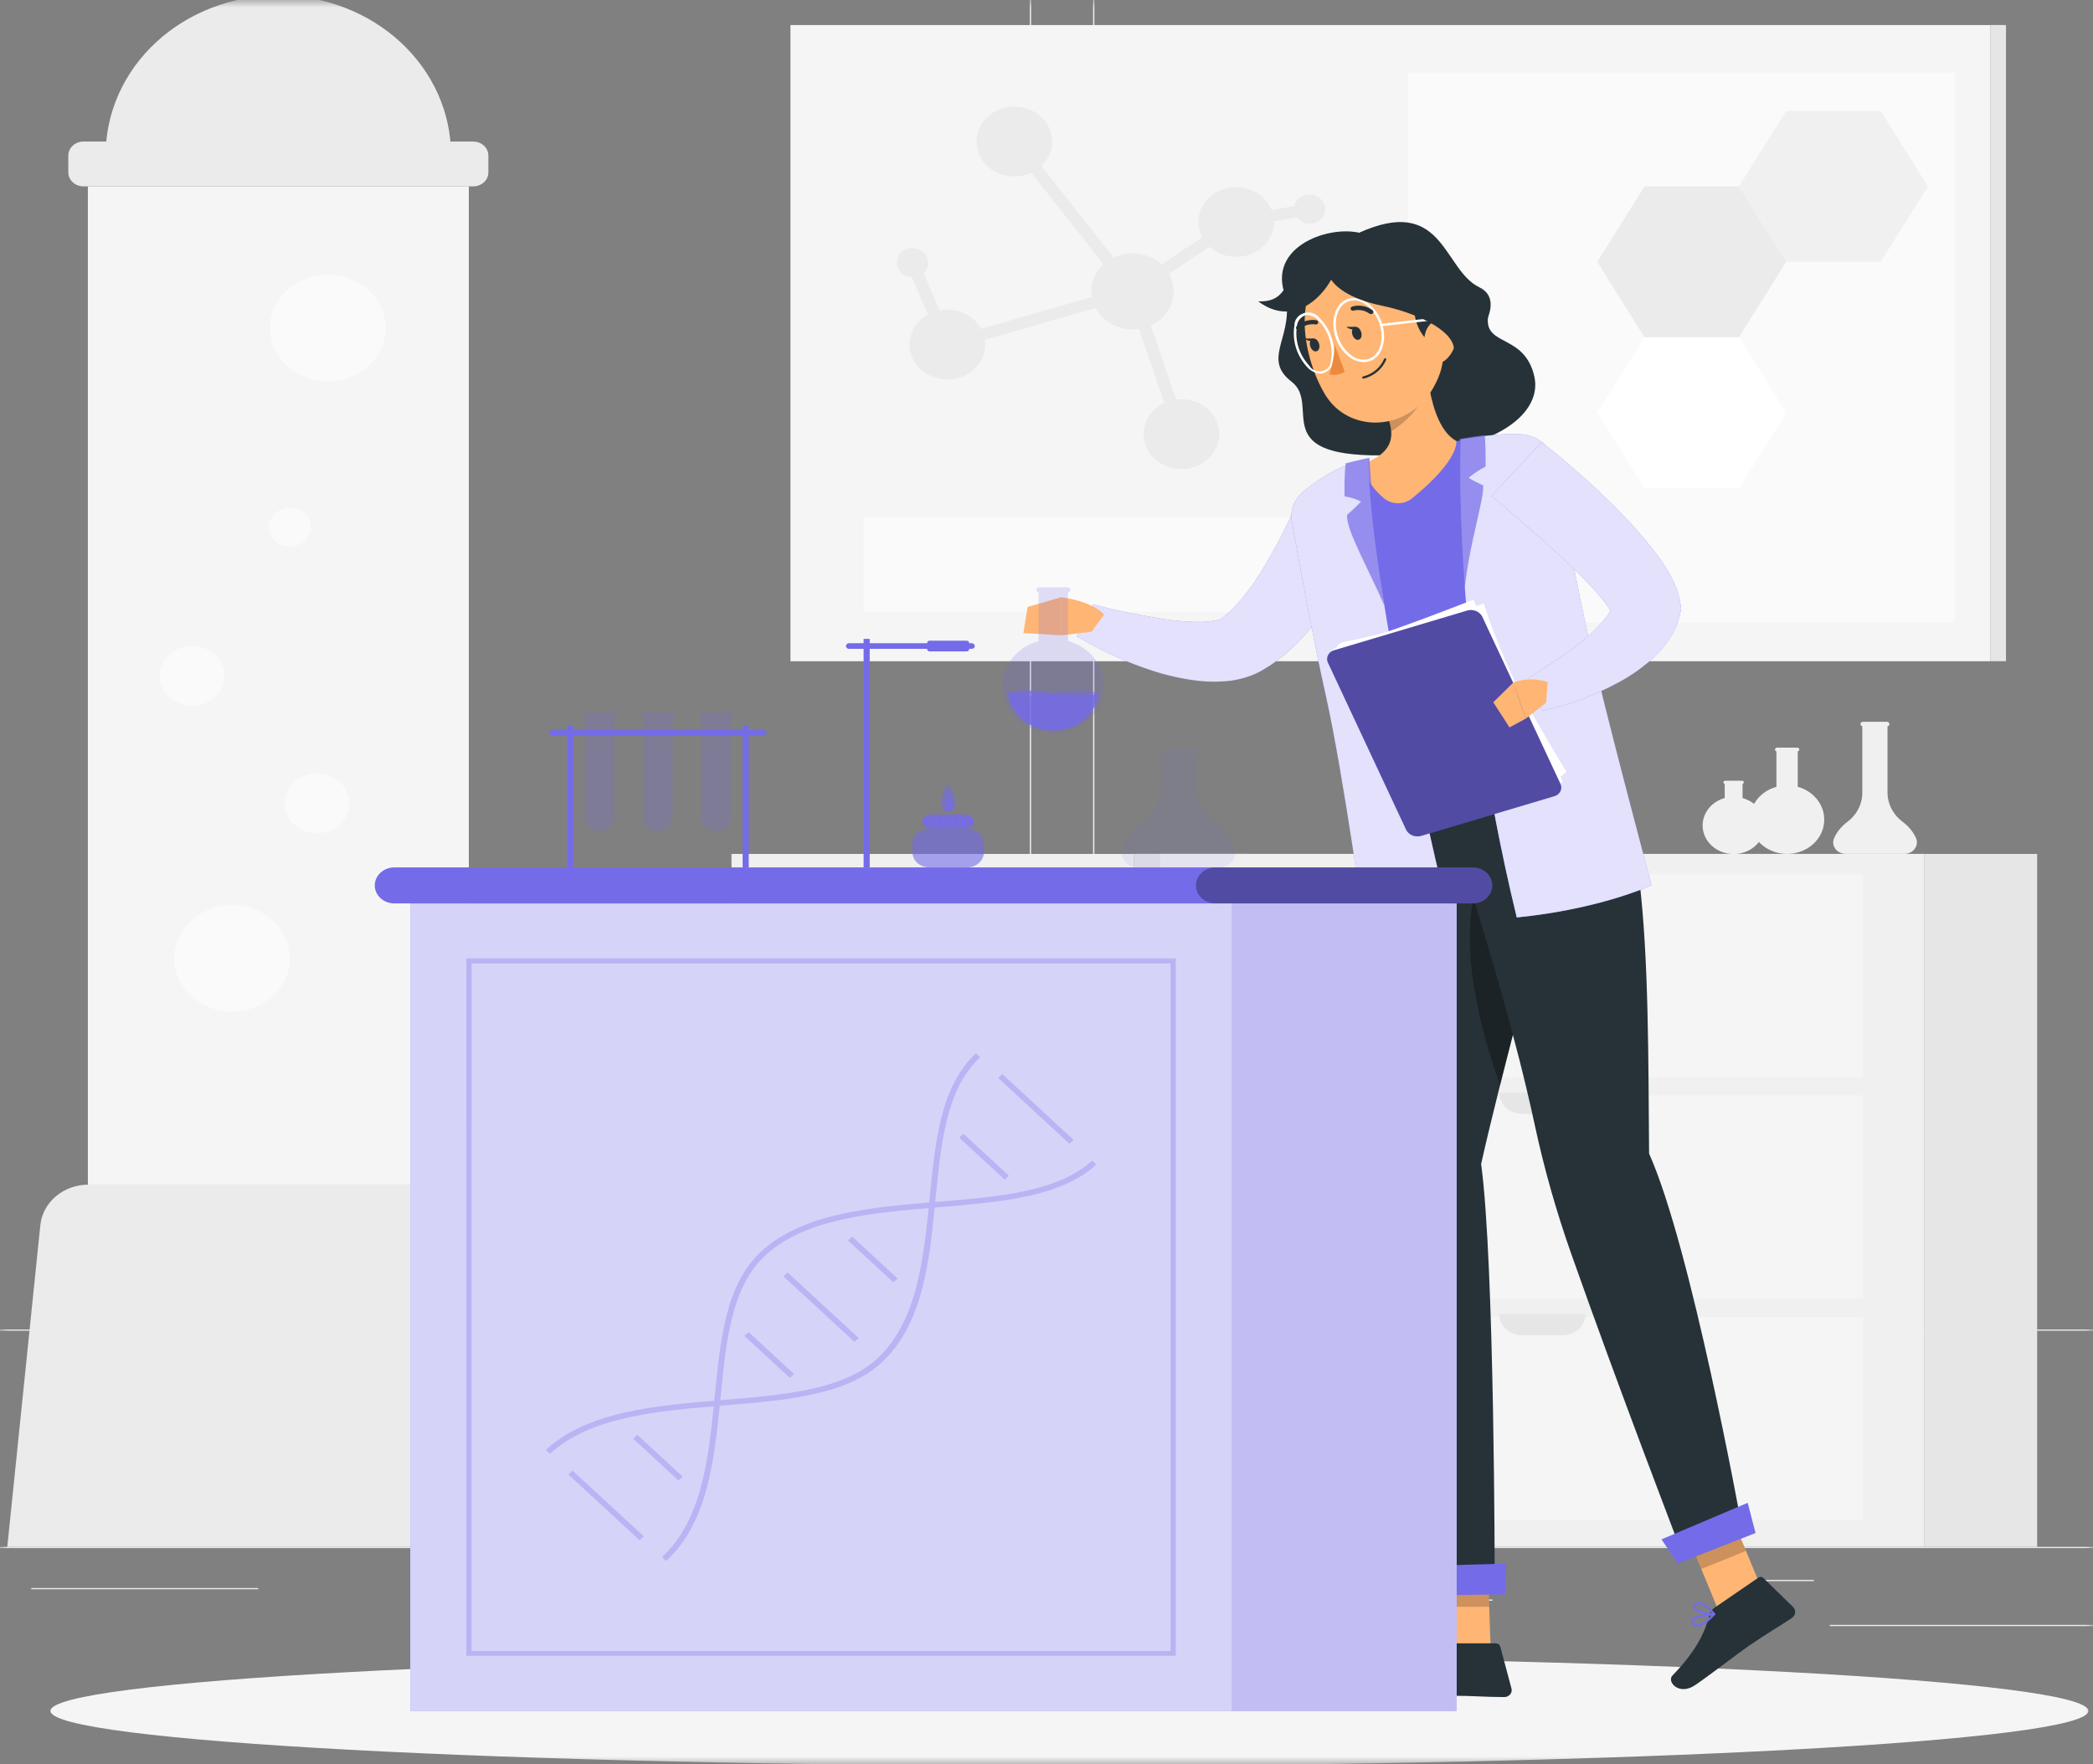 <svg width="140" height="118" viewBox="0 0 140 118" fill="none" xmlns="http://www.w3.org/2000/svg">
<rect x="0" y="0" width="140" height="118" fill="#808080" stroke="none"/>
<g clip-path="url(#clip0_2_785)">
<mask id="mask0_2_785" style="mask-type:luminance" maskUnits="userSpaceOnUse" x="0" y="0" width="140" height="118">
<path d="M140 0H0V118H140V0Z" fill="white"/>
</mask>
<g mask="url(#mask0_2_785)">
<path d="M159.416 103.469H-16.35V103.55H159.416V103.469Z" fill="#EBEBEB"/>
<path d="M141.805 108.686H122.389V108.768H141.805V108.686Z" fill="#EBEBEB"/>
<path d="M99.831 106.987H96.776V107.069H99.831V106.987Z" fill="#EBEBEB"/>
<path d="M121.331 105.677H114.585V105.759H121.331V105.677Z" fill="#EBEBEB"/>
<path d="M17.274 106.222H2.091V106.303H17.274V106.222Z" fill="#EBEBEB"/>
<path d="M75.417 108.317H59.345V108.399H75.417V108.317Z" fill="#EBEBEB"/>
<path d="M65.958 106.945H33.026V107.027H65.958V106.945Z" fill="#EBEBEB"/>
<path d="M-0.915 89.008H66.963C67.495 89.008 68.006 88.813 68.382 88.465C68.759 88.118 68.97 87.647 68.97 87.156V-0.853C68.966 -1.341 68.752 -1.808 68.376 -2.152C68 -2.496 67.492 -2.688 66.963 -2.688H-0.915C-1.446 -2.687 -1.956 -2.492 -2.332 -2.145C-2.707 -1.798 -2.918 -1.327 -2.918 -0.837V87.156C-2.918 87.647 -2.707 88.117 -2.332 88.464C-1.956 88.811 -1.446 89.007 -0.915 89.008ZM-2.83 -0.853C-2.83 -1.322 -2.629 -1.772 -2.269 -2.104C-1.91 -2.436 -1.423 -2.623 -0.915 -2.623H66.963C67.472 -2.623 67.959 -2.436 68.319 -2.104C68.679 -1.772 68.881 -1.322 68.882 -0.853V87.156C68.881 87.626 68.679 88.075 68.319 88.407C67.959 88.739 67.472 88.926 66.963 88.927H-0.915C-1.423 88.926 -1.91 88.739 -2.269 88.407C-2.629 88.075 -2.83 87.625 -2.83 87.156V-0.853Z" fill="#EBEBEB"/>
<path d="M75.122 89.008H143.003C143.536 89.008 144.046 88.813 144.423 88.465C144.799 88.118 145.01 87.647 145.01 87.156V-0.853C145.005 -1.341 144.792 -1.808 144.417 -2.152C144.041 -2.496 143.533 -2.688 143.003 -2.688H75.122C74.59 -2.687 74.08 -2.492 73.704 -2.145C73.328 -1.798 73.116 -1.328 73.115 -0.837V87.156C73.116 87.647 73.328 88.118 73.704 88.465C74.08 88.811 74.59 89.007 75.122 89.008ZM73.203 -0.853C73.204 -1.322 73.406 -1.772 73.766 -2.104C74.126 -2.436 74.613 -2.623 75.122 -2.623H143.003C143.512 -2.623 144 -2.436 144.359 -2.104C144.719 -1.772 144.921 -1.322 144.922 -0.853V87.156C144.921 87.626 144.719 88.075 144.359 88.407C144 88.739 143.512 88.926 143.003 88.927H75.122C74.613 88.926 74.126 88.739 73.766 88.407C73.406 88.075 73.204 87.626 73.203 87.156V-0.853Z" fill="#EBEBEB"/>
<path d="M133.122 1.676H52.873V44.23H133.122V1.676Z" fill="#F5F5F5"/>
<path d="M130.756 4.844H94.172V41.632H130.756V4.844Z" fill="#FAFAFA"/>
<path d="M125.799 7.418H119.478L116.319 12.467L119.478 17.515H125.799L128.959 12.467L125.799 7.418Z" fill="#F0F0F0"/>
<path d="M116.319 22.561H110.001L106.84 27.609L110.001 32.657H116.319L119.478 27.609L116.319 22.561Z" fill="white"/>
<path d="M116.319 12.467H110.001L106.84 17.515L110.001 22.561H116.319L119.478 17.515L116.319 12.467Z" fill="#EBEBEB"/>
<path d="M87.658 34.59H57.777V40.926H87.658V34.59Z" fill="#FAFAFA"/>
<path d="M70.341 9.879C70.253 10.334 70.02 10.754 69.673 11.086C69.326 11.419 68.879 11.649 68.391 11.748C67.902 11.846 67.392 11.809 66.926 11.64C66.46 11.472 66.059 11.18 65.773 10.801C65.487 10.422 65.329 9.973 65.319 9.512C65.31 9.05 65.449 8.596 65.719 8.207C65.989 7.819 66.378 7.513 66.836 7.328C67.295 7.143 67.802 7.087 68.295 7.169C68.956 7.278 69.542 7.625 69.926 8.134C70.309 8.642 70.459 9.27 70.341 9.879Z" fill="#EBEBEB"/>
<path d="M65.859 23.462C65.771 23.916 65.538 24.336 65.191 24.669C64.844 25.001 64.397 25.231 63.909 25.33C63.42 25.429 62.91 25.391 62.444 25.223C61.978 25.054 61.577 24.762 61.291 24.383C61.005 24.004 60.847 23.556 60.837 23.094C60.828 22.633 60.967 22.179 61.237 21.79C61.507 21.401 61.895 21.095 62.354 20.91C62.813 20.725 63.321 20.67 63.813 20.751C64.141 20.805 64.453 20.918 64.733 21.084C65.013 21.249 65.255 21.464 65.445 21.715C65.635 21.967 65.769 22.251 65.841 22.551C65.912 22.85 65.918 23.16 65.859 23.462Z" fill="#EBEBEB"/>
<path d="M79.087 31.373C80.484 31.342 81.59 30.272 81.557 28.983C81.523 27.694 80.364 26.674 78.966 26.705C77.569 26.736 76.463 27.806 76.496 29.095C76.53 30.384 77.69 31.404 79.087 31.373Z" fill="#EBEBEB"/>
<path d="M84.828 16.091C85.571 14.999 85.214 13.558 84.03 12.872C82.846 12.187 81.284 12.516 80.541 13.608C79.797 14.7 80.155 16.141 81.339 16.827C82.522 17.512 84.085 17.183 84.828 16.091Z" fill="#EBEBEB"/>
<path d="M88.638 14.172C88.6 14.36 88.502 14.534 88.357 14.671C88.212 14.807 88.026 14.902 87.823 14.942C87.621 14.982 87.409 14.966 87.216 14.896C87.023 14.826 86.857 14.705 86.738 14.548C86.619 14.391 86.553 14.206 86.548 14.014C86.543 13.823 86.599 13.634 86.71 13.472C86.82 13.31 86.981 13.182 87.17 13.104C87.359 13.025 87.569 13 87.774 13.031C88.052 13.078 88.299 13.224 88.461 13.438C88.623 13.651 88.686 13.915 88.638 14.172Z" fill="#EBEBEB"/>
<path d="M82.683 15.233C82.579 15.233 82.478 15.197 82.401 15.132C82.324 15.068 82.276 14.978 82.266 14.883C82.256 14.787 82.286 14.691 82.349 14.614C82.412 14.537 82.504 14.485 82.606 14.467L87.51 13.624C87.564 13.615 87.62 13.616 87.673 13.626C87.727 13.636 87.778 13.656 87.823 13.685C87.869 13.714 87.908 13.75 87.938 13.793C87.968 13.835 87.989 13.883 87.999 13.932C88.009 13.982 88.008 14.033 87.997 14.083C87.986 14.133 87.964 14.18 87.933 14.222C87.902 14.263 87.862 14.299 87.816 14.327C87.77 14.355 87.719 14.374 87.665 14.383L82.761 15.226C82.736 15.231 82.709 15.234 82.683 15.233Z" fill="#EBEBEB"/>
<path d="M61.124 16.601C61.331 16.617 61.528 16.689 61.69 16.808C61.852 16.927 61.973 17.088 62.037 17.27C62.101 17.452 62.106 17.647 62.05 17.831C61.994 18.016 61.881 18.181 61.724 18.306C61.567 18.431 61.373 18.511 61.168 18.535C60.962 18.559 60.753 18.527 60.567 18.442C60.381 18.358 60.226 18.224 60.122 18.059C60.018 17.893 59.969 17.703 59.981 17.512C59.99 17.382 60.026 17.256 60.089 17.139C60.151 17.023 60.238 16.919 60.344 16.834C60.451 16.749 60.575 16.685 60.709 16.645C60.843 16.605 60.984 16.59 61.124 16.601Z" fill="#EBEBEB"/>
<path d="M63.367 23.436C63.282 23.435 63.201 23.411 63.131 23.367C63.062 23.323 63.008 23.262 62.977 23.19L60.656 17.739C60.636 17.692 60.627 17.641 60.627 17.59C60.629 17.54 60.641 17.49 60.663 17.443C60.685 17.397 60.716 17.355 60.756 17.319C60.796 17.284 60.842 17.256 60.894 17.238C60.945 17.22 61 17.21 61.055 17.212C61.11 17.212 61.164 17.223 61.214 17.244C61.265 17.264 61.31 17.293 61.349 17.33C61.387 17.366 61.417 17.41 61.437 17.457L63.757 22.924C63.797 23.02 63.795 23.126 63.75 23.22C63.705 23.315 63.622 23.389 63.518 23.426C63.468 23.437 63.417 23.44 63.367 23.436Z" fill="#EBEBEB"/>
<path d="M78.469 19.934C78.372 20.429 78.119 20.887 77.741 21.249C77.363 21.611 76.877 21.862 76.344 21.969C75.812 22.076 75.257 22.035 74.749 21.852C74.242 21.668 73.805 21.35 73.493 20.937C73.182 20.524 73.01 20.036 73 19.533C72.99 19.03 73.142 18.536 73.436 18.113C73.731 17.689 74.154 17.356 74.654 17.155C75.154 16.954 75.707 16.895 76.243 16.983C76.963 17.103 77.601 17.48 78.018 18.034C78.436 18.587 78.597 19.271 78.469 19.934Z" fill="#EBEBEB"/>
<path d="M63.367 23.436C63.278 23.436 63.191 23.409 63.119 23.36C63.048 23.311 62.995 23.242 62.969 23.164C62.936 23.066 62.947 22.96 62.998 22.87C63.05 22.779 63.138 22.711 63.244 22.68L75.076 19.279L67.511 9.695C67.475 9.654 67.448 9.607 67.433 9.556C67.417 9.506 67.413 9.453 67.42 9.401C67.427 9.349 67.446 9.299 67.475 9.254C67.504 9.208 67.542 9.169 67.588 9.138C67.634 9.107 67.687 9.085 67.742 9.074C67.798 9.062 67.855 9.061 67.911 9.071C67.967 9.08 68.02 9.1 68.068 9.129C68.115 9.159 68.155 9.196 68.186 9.241L76.096 19.26C76.135 19.309 76.16 19.366 76.171 19.427C76.181 19.487 76.176 19.549 76.156 19.607C76.135 19.665 76.099 19.718 76.051 19.761C76.003 19.804 75.945 19.835 75.881 19.853L63.49 23.42C63.45 23.432 63.408 23.437 63.367 23.436Z" fill="#EBEBEB"/>
<path d="M79.024 29.412C78.935 29.412 78.849 29.386 78.777 29.338C78.706 29.289 78.653 29.221 78.627 29.143L75.358 19.587C75.332 19.51 75.333 19.427 75.361 19.35C75.388 19.274 75.441 19.207 75.512 19.159L82.437 14.523C82.527 14.469 82.636 14.449 82.741 14.467C82.846 14.485 82.939 14.54 83.002 14.619C83.065 14.699 83.093 14.798 83.079 14.896C83.066 14.993 83.012 15.082 82.93 15.145L76.25 19.623L79.414 28.913C79.446 29.01 79.436 29.115 79.384 29.206C79.333 29.296 79.245 29.364 79.14 29.395C79.102 29.406 79.063 29.412 79.024 29.412Z" fill="#EBEBEB"/>
<path d="M133.125 44.227H134.179V1.673H133.125V44.227Z" fill="#E6E6E6"/>
<path d="M31.317 79.238H5.923C5.117 79.238 4.341 79.515 3.745 80.014C3.149 80.513 2.776 81.2 2.699 81.939L0.488 103.469H36.752L34.541 81.939C34.464 81.2 34.091 80.513 33.495 80.014C32.899 79.515 32.123 79.238 31.317 79.238Z" fill="#EBEBEB"/>
<path d="M31.36 12.467H5.877V79.238H31.36V12.467Z" fill="#F5F5F5"/>
<path d="M31.651 9.468H5.585C5.024 9.468 4.569 9.887 4.569 10.405V11.53C4.569 12.047 5.024 12.467 5.585 12.467H31.651C32.213 12.467 32.667 12.047 32.667 11.53V10.405C32.667 9.887 32.213 9.468 31.651 9.468Z" fill="#EBEBEB"/>
<path d="M18.62 -0.305C15.556 -0.305 12.618 0.817 10.452 2.816C8.286 4.814 7.069 7.524 7.069 10.35H30.168C30.168 7.524 28.951 4.815 26.786 2.817C24.62 0.819 21.683 -0.304 18.62 -0.305Z" fill="#EBEBEB"/>
<path d="M15.523 67.672C17.659 67.672 19.39 66.076 19.39 64.106C19.39 62.136 17.659 60.539 15.523 60.539C13.387 60.539 11.656 62.136 11.656 64.106C11.656 66.076 13.387 67.672 15.523 67.672Z" fill="#FAFAFA"/>
<path d="M21.2 55.731C22.396 55.731 23.366 54.836 23.366 53.733C23.366 52.63 22.396 51.736 21.2 51.736C20.005 51.736 19.035 52.63 19.035 53.733C19.035 54.836 20.005 55.731 21.2 55.731Z" fill="#FAFAFA"/>
<path d="M21.928 25.511C24.064 25.511 25.795 23.914 25.795 21.944C25.795 19.975 24.064 18.378 21.928 18.378C19.792 18.378 18.061 19.975 18.061 21.944C18.061 23.914 19.792 25.511 21.928 25.511Z" fill="#FAFAFA"/>
<path d="M12.851 43.212C13.28 43.212 13.698 43.329 14.055 43.548C14.411 43.768 14.688 44.08 14.852 44.444C15.016 44.809 15.059 45.211 14.975 45.599C14.892 45.986 14.685 46.342 14.383 46.621C14.08 46.901 13.694 47.091 13.274 47.168C12.854 47.245 12.418 47.205 12.023 47.054C11.627 46.903 11.289 46.647 11.051 46.319C10.813 45.99 10.686 45.604 10.686 45.209C10.686 44.679 10.914 44.171 11.32 43.797C11.726 43.422 12.277 43.212 12.851 43.212Z" fill="#FAFAFA"/>
<path d="M19.39 36.561C20.166 36.561 20.796 35.981 20.796 35.264C20.796 34.548 20.166 33.967 19.39 33.967C18.613 33.967 17.984 34.548 17.984 35.264C17.984 35.981 18.613 36.561 19.39 36.561Z" fill="#FAFAFA"/>
<path d="M75.867 103.469V57.118H48.929V103.469H75.867Z" fill="#F0F0F0"/>
<path d="M71.761 72.056V58.47H53.042V72.056H71.761Z" fill="#F5F5F5"/>
<path d="M71.761 86.861V73.275H53.042V86.861H71.761Z" fill="#F5F5F5"/>
<path d="M71.761 101.669V88.084H53.042V101.669H71.761Z" fill="#F5F5F5"/>
<path d="M65.283 58.292H59.517C59.517 58.477 59.557 58.66 59.634 58.831C59.711 59.002 59.824 59.158 59.966 59.288C60.108 59.419 60.276 59.523 60.462 59.593C60.647 59.664 60.846 59.7 61.047 59.699H63.757C64.162 59.699 64.55 59.551 64.836 59.287C65.122 59.023 65.283 58.665 65.283 58.292Z" fill="#E6E6E6"/>
<path d="M65.283 73.097H59.517C59.517 73.282 59.557 73.466 59.634 73.637C59.711 73.808 59.823 73.963 59.965 74.094C60.107 74.225 60.276 74.329 60.461 74.4C60.647 74.471 60.846 74.507 61.047 74.507H63.757C63.958 74.507 64.156 74.471 64.342 74.4C64.527 74.329 64.695 74.225 64.837 74.094C64.979 73.963 65.091 73.808 65.167 73.637C65.244 73.466 65.283 73.282 65.283 73.097Z" fill="#E6E6E6"/>
<path d="M65.283 87.902H59.517C59.517 88.276 59.678 88.635 59.965 88.899C60.252 89.164 60.641 89.312 61.047 89.312H63.757C63.958 89.312 64.156 89.276 64.342 89.205C64.527 89.134 64.695 89.03 64.837 88.899C64.979 88.768 65.091 88.613 65.167 88.442C65.244 88.27 65.283 88.087 65.283 87.902Z" fill="#E6E6E6"/>
<path d="M83.408 103.465V57.115H75.871V103.465H83.408Z" fill="#E6E6E6"/>
<path d="M128.727 103.465V57.115H77.604V103.465H128.727Z" fill="#F0F0F0"/>
<path d="M120.252 52.628V50.261C120.281 50.253 120.307 50.237 120.326 50.215C120.345 50.193 120.356 50.166 120.357 50.137C120.357 50.103 120.343 50.07 120.316 50.046C120.29 50.021 120.254 50.008 120.217 50.008H118.863C118.83 50.009 118.799 50.02 118.774 50.041C118.75 50.061 118.733 50.089 118.729 50.119C118.724 50.149 118.731 50.18 118.749 50.206C118.766 50.232 118.794 50.251 118.824 50.261V52.628C118.253 52.786 117.762 53.128 117.442 53.592C117.122 54.056 116.993 54.611 117.079 55.156C117.166 55.701 117.462 56.198 117.914 56.558C118.364 56.918 118.942 57.116 119.539 57.116C120.135 57.116 120.712 56.918 121.163 56.558C121.615 56.198 121.91 55.701 121.997 55.156C122.084 54.611 121.955 54.056 121.634 53.592C121.315 53.128 120.823 52.786 120.252 52.628Z" fill="#F0F0F0"/>
<path d="M116.558 53.377V52.433C116.585 52.427 116.609 52.411 116.625 52.389C116.641 52.367 116.648 52.341 116.643 52.315C116.64 52.288 116.626 52.265 116.604 52.248C116.582 52.23 116.555 52.221 116.526 52.222H115.397C115.366 52.222 115.336 52.234 115.315 52.254C115.294 52.274 115.281 52.301 115.281 52.329C115.28 52.353 115.288 52.376 115.304 52.395C115.319 52.414 115.341 52.427 115.365 52.433V53.38C114.889 53.512 114.479 53.797 114.211 54.185C113.945 54.572 113.837 55.036 113.909 55.49C113.981 55.944 114.229 56.36 114.606 56.66C114.982 56.96 115.463 57.125 115.961 57.125C116.46 57.125 116.941 56.96 117.317 56.66C117.694 56.36 117.941 55.944 118.014 55.49C118.085 55.036 117.978 54.572 117.711 54.185C117.444 53.797 117.034 53.512 116.558 53.38V53.377Z" fill="#F0F0F0"/>
<path d="M126.255 53.081V48.581C126.292 48.574 126.324 48.555 126.347 48.529C126.37 48.502 126.382 48.469 126.382 48.435C126.381 48.394 126.364 48.355 126.332 48.326C126.3 48.297 126.259 48.28 126.214 48.279H124.614C124.569 48.279 124.526 48.296 124.495 48.325C124.463 48.354 124.446 48.394 124.446 48.435C124.446 48.469 124.457 48.501 124.479 48.528C124.502 48.554 124.534 48.573 124.568 48.581V53.081C124.561 53.452 124.465 53.817 124.286 54.149C124.107 54.481 123.851 54.772 123.535 55.001C123.16 55.286 122.867 55.651 122.681 56.065C122.631 56.181 122.612 56.308 122.628 56.432C122.643 56.557 122.691 56.677 122.769 56.78C122.845 56.884 122.949 56.968 123.07 57.026C123.191 57.084 123.325 57.113 123.462 57.112H127.381C127.518 57.113 127.651 57.083 127.772 57.026C127.894 56.968 127.997 56.883 128.074 56.78C128.151 56.677 128.2 56.557 128.215 56.433C128.232 56.308 128.214 56.181 128.164 56.065C127.977 55.651 127.683 55.286 127.307 55.001C126.988 54.773 126.729 54.482 126.548 54.15C126.366 53.819 126.266 53.453 126.255 53.081Z" fill="#F0F0F0"/>
<path d="M124.617 72.056V58.47H81.713V72.056H124.617Z" fill="#F5F5F5"/>
<path d="M124.621 86.864V73.279H81.717V86.864H124.621Z" fill="#F5F5F5"/>
<path d="M124.621 101.669V88.084H81.717V101.669H124.621Z" fill="#F5F5F5"/>
<path d="M106.049 58.292H100.285C100.285 58.477 100.324 58.66 100.401 58.831C100.478 59.002 100.591 59.158 100.733 59.288C100.875 59.419 101.043 59.523 101.229 59.593C101.414 59.664 101.613 59.7 101.814 59.699H104.524C104.928 59.699 105.317 59.551 105.603 59.287C105.889 59.023 106.049 58.665 106.049 58.292Z" fill="#E6E6E6"/>
<path d="M106.049 73.097H100.285C100.285 73.282 100.324 73.466 100.401 73.637C100.478 73.808 100.591 73.963 100.733 74.094C100.875 74.225 101.043 74.329 101.229 74.4C101.414 74.471 101.613 74.507 101.814 74.507H104.524C104.725 74.507 104.923 74.471 105.109 74.4C105.294 74.329 105.463 74.225 105.604 74.094C105.746 73.963 105.858 73.808 105.935 73.637C106.012 73.466 106.051 73.282 106.049 73.097Z" fill="#E6E6E6"/>
<path d="M106.049 87.902H100.285C100.285 88.276 100.446 88.635 100.733 88.899C101.019 89.164 101.408 89.312 101.814 89.312H104.524C104.725 89.312 104.923 89.276 105.109 89.205C105.294 89.134 105.463 89.03 105.604 88.899C105.746 88.768 105.858 88.613 105.935 88.442C106.012 88.27 106.051 88.087 106.049 87.902Z" fill="#E6E6E6"/>
<path d="M136.264 103.469V57.118H128.727V103.469H136.264Z" fill="#E6E6E6"/>
<path d="M71.533 118.112C109.175 118.112 139.691 116.468 139.691 114.442C139.691 112.414 109.175 110.771 71.533 110.771C33.89 110.771 3.374 112.414 3.374 114.442C3.374 116.468 33.89 118.112 71.533 118.112Z" fill="#F5F5F5"/>
<path d="M91.394 15.722C89.486 14.876 84.877 16.225 85.893 19.542C86.754 22.359 84.29 23.919 86.382 25.521C88.473 27.122 84.511 30.764 93.233 30.44C100.439 30.167 103.136 27.492 102.636 25.209C102.011 22.337 99.325 23.183 99.529 21.254C99.733 19.325 91.394 15.722 91.394 15.722Z" fill="#263238"/>
<path d="M91.314 35.897C91.212 36.156 91.134 36.344 91.039 36.565C90.945 36.785 90.853 36.98 90.755 37.184C90.565 37.596 90.35 37.998 90.136 38.397C89.696 39.206 89.206 39.991 88.667 40.747C88.109 41.541 87.481 42.292 86.789 42.991C86.421 43.366 86.025 43.719 85.605 44.045C85.39 44.214 85.155 44.369 84.919 44.534L84.543 44.768L84.297 44.907C84.206 44.959 84.114 45.001 84.023 45.047C83.372 45.34 82.667 45.518 81.945 45.569C81.36 45.614 80.771 45.605 80.188 45.543C79.164 45.423 78.157 45.206 77.182 44.894C75.369 44.312 73.639 43.53 72.028 42.566L73.115 40.436C74.756 40.858 76.421 41.196 78.103 41.448C78.867 41.56 79.639 41.61 80.412 41.597C80.725 41.593 81.036 41.559 81.341 41.493C81.518 41.461 81.686 41.394 81.833 41.295C81.833 41.295 81.833 41.295 81.833 41.276L81.868 41.247L82.037 41.111C82.149 41.01 82.265 40.913 82.388 40.786C82.617 40.562 82.845 40.313 83.07 40.047C83.534 39.474 83.96 38.877 84.346 38.257C84.743 37.609 85.13 36.944 85.489 36.257C85.671 35.932 85.84 35.566 86.016 35.219L86.269 34.7L86.498 34.214L91.314 35.897Z" fill="#746BE9"/>
<path opacity="0.8" d="M91.314 35.897C91.212 36.156 91.134 36.344 91.039 36.565C90.945 36.785 90.853 36.98 90.755 37.184C90.565 37.596 90.35 37.998 90.136 38.397C89.696 39.206 89.206 39.991 88.667 40.747C88.109 41.541 87.481 42.292 86.789 42.991C86.421 43.366 86.025 43.719 85.605 44.045C85.39 44.214 85.155 44.369 84.919 44.534L84.543 44.768L84.297 44.907C84.206 44.959 84.114 45.001 84.023 45.047C83.372 45.34 82.667 45.518 81.945 45.569C81.36 45.614 80.771 45.605 80.188 45.543C79.164 45.423 78.157 45.206 77.182 44.894C75.369 44.312 73.639 43.53 72.028 42.566L73.115 40.436C74.756 40.858 76.421 41.196 78.103 41.448C78.867 41.56 79.639 41.61 80.412 41.597C80.725 41.593 81.036 41.559 81.341 41.493C81.518 41.461 81.686 41.394 81.833 41.295C81.833 41.295 81.833 41.295 81.833 41.276L81.868 41.247L82.037 41.111C82.149 41.01 82.265 40.913 82.388 40.786C82.617 40.562 82.845 40.313 83.07 40.047C83.534 39.474 83.96 38.877 84.346 38.257C84.743 37.609 85.13 36.944 85.489 36.257C85.671 35.932 85.84 35.566 86.016 35.219L86.269 34.7L86.498 34.214L91.314 35.897Z" fill="white"/>
<path d="M73.016 42.255L70.967 42.495V39.95C70.967 39.95 72.999 40.167 73.853 41.107L73.016 42.255Z" fill="#FFB573"/>
<path d="M68.454 42.343L68.735 40.601L70.974 39.95L70.967 42.495L68.454 42.343Z" fill="#FFB573"/>
<path opacity="0.2" d="M71.434 42.874V39.632C71.484 39.625 71.529 39.601 71.56 39.564C71.59 39.527 71.603 39.48 71.596 39.434C71.589 39.388 71.563 39.346 71.522 39.319C71.482 39.291 71.432 39.279 71.382 39.285H69.526C69.477 39.281 69.428 39.294 69.39 39.323C69.352 39.351 69.327 39.392 69.32 39.437C69.314 39.481 69.327 39.527 69.356 39.563C69.385 39.6 69.428 39.624 69.476 39.632V42.874C68.693 43.091 68.021 43.56 67.582 44.197C67.143 44.833 66.966 45.594 67.085 46.34C67.204 47.086 67.61 47.768 68.228 48.261C68.847 48.754 69.638 49.026 70.455 49.026C71.273 49.026 72.064 48.754 72.682 48.261C73.301 47.768 73.707 47.086 73.826 46.34C73.944 45.594 73.768 44.833 73.329 44.197C72.89 43.56 72.218 43.091 71.434 42.874Z" fill="#746BE9"/>
<path opacity="0.5" d="M73.491 46.373C73.402 47.057 73.044 47.688 72.486 48.147C71.928 48.605 71.207 48.859 70.46 48.861C69.712 48.863 68.99 48.613 68.429 48.157C67.867 47.702 67.506 47.073 67.413 46.389C69.441 47.044 71.47 45.718 73.491 46.373Z" fill="#746BE9"/>
<path opacity="0.7" d="M67.413 46.373C67.502 47.057 67.859 47.688 68.418 48.147C68.976 48.605 69.697 48.859 70.444 48.861C71.192 48.863 71.914 48.613 72.475 48.157C73.036 47.702 73.398 47.073 73.491 46.389C71.466 47.044 69.424 45.718 67.413 46.373Z" fill="#746BE9"/>
<path d="M99.719 110.531L96.457 110.816L96.214 103.923L99.48 103.641L99.719 110.531Z" fill="#FFB573"/>
<path d="M118.082 106.867L115.091 108.077L112.42 101.617L115.411 100.405L118.082 106.867Z" fill="#FFB573"/>
<path d="M114.662 107.554L117.608 105.534C117.658 105.494 117.724 105.475 117.789 105.479C117.855 105.483 117.917 105.511 117.96 105.557L119.949 107.502C119.998 107.554 120.034 107.615 120.057 107.681C120.078 107.745 120.085 107.815 120.077 107.883C120.068 107.95 120.044 108.016 120.007 108.076C119.969 108.134 119.919 108.185 119.858 108.225C118.821 108.913 118.284 109.198 116.986 110.084C116.188 110.632 114.508 111.948 113.407 112.703C112.308 113.459 111.478 112.486 111.864 112.08C113.622 110.262 114.071 109.03 114.353 108.015C114.394 107.832 114.504 107.669 114.662 107.554Z" fill="#263238"/>
<path d="M96.186 109.922H100.053C100.121 109.922 100.188 109.942 100.242 109.981C100.296 110.02 100.334 110.075 100.351 110.135L101.104 112.95C101.121 113.017 101.122 113.088 101.106 113.156C101.089 113.225 101.056 113.288 101.009 113.343C100.962 113.397 100.902 113.44 100.834 113.47C100.765 113.5 100.691 113.515 100.615 113.514C99.258 113.514 98.611 113.424 96.917 113.424C95.862 113.424 93.177 113.517 91.736 113.517C90.294 113.517 90.073 112.204 90.66 112.085C93.289 111.552 94.818 110.816 95.644 110.116C95.793 109.992 95.986 109.923 96.186 109.922Z" fill="#263238"/>
<path opacity="0.2" d="M96.214 103.926L96.337 107.476H99.613L99.48 103.641L96.214 103.926Z" fill="black"/>
<path opacity="0.2" d="M115.411 100.408L112.42 101.617L113.798 104.947L116.79 103.738L115.411 100.408Z" fill="black"/>
<path d="M105.048 47.151L92.245 50.144C89.113 42.955 87.598 38.76 86.884 36.315C86.618 35.398 86.72 34.423 87.172 33.57C87.624 32.717 88.396 32.044 89.345 31.675C89.76 31.513 90.196 31.351 90.635 31.192C90.959 31.075 91.289 30.962 91.612 30.868C93.513 30.288 95.456 29.833 97.427 29.506C97.715 29.451 98.007 29.402 98.295 29.357H98.369C98.954 29.268 99.552 29.292 100.126 29.429C100.7 29.566 101.236 29.811 101.702 30.15C102.167 30.488 102.551 30.913 102.827 31.396C103.104 31.879 103.27 32.41 103.312 32.956C103.635 37.109 104.233 43.471 105.069 47.174" fill="#746BE9"/>
<path d="M95.62 26.011C95.891 27.486 96.421 28.964 97.416 29.496C97.416 29.496 97.673 30.728 94.449 33.335C94.192 33.547 93.859 33.663 93.514 33.663C93.169 33.663 92.837 33.547 92.579 33.335C90.719 31.756 91.602 30.861 91.602 30.861C93.577 29.911 93.307 28.621 92.224 26.61L93.739 25.638C93.86 25.487 94.025 25.371 94.215 25.304C94.405 25.238 94.612 25.224 94.81 25.263C95.009 25.302 95.191 25.394 95.335 25.526C95.478 25.659 95.577 25.827 95.62 26.011Z" fill="#FFB573"/>
<path opacity="0.2" d="M93.743 25.625C93.856 25.483 94.01 25.372 94.187 25.304C94.363 25.237 94.557 25.215 94.746 25.241C94.935 25.267 95.113 25.34 95.261 25.452C95.409 25.564 95.521 25.711 95.585 25.878C95.094 27.084 94.213 28.122 93.061 28.851C92.935 28.06 92.652 27.298 92.224 26.604L93.743 25.625Z" fill="black"/>
<path d="M95.929 19.921C96.594 22.859 96.945 24.088 95.838 25.997C94.172 28.867 90.213 29.042 88.617 26.361C87.19 23.948 86.339 19.552 88.993 17.57C91.648 15.589 95.261 16.98 95.929 19.921Z" fill="#FFB573"/>
<path d="M88.315 24.989C88.152 24.977 87.993 24.935 87.848 24.866C87.702 24.797 87.573 24.702 87.468 24.587C87.109 24.206 86.844 23.758 86.691 23.273C86.538 22.788 86.501 22.278 86.582 21.779C86.577 21.59 86.639 21.405 86.76 21.253C86.881 21.1 87.053 20.989 87.25 20.936C87.446 20.883 87.656 20.891 87.847 20.96C88.038 21.029 88.199 21.154 88.304 21.315C88.674 21.691 88.941 22.142 89.085 22.632C89.248 23.115 89.284 23.628 89.19 24.127C89.173 24.309 89.101 24.484 88.982 24.632C88.864 24.779 88.703 24.894 88.519 24.963C88.453 24.98 88.384 24.989 88.315 24.989ZM87.457 21.072C87.404 21.072 87.351 21.079 87.299 21.092C87.146 21.155 87.014 21.255 86.917 21.382C86.821 21.509 86.763 21.657 86.751 21.811C86.675 22.285 86.711 22.769 86.856 23.229C87.001 23.688 87.252 24.114 87.591 24.477C87.674 24.617 87.807 24.728 87.967 24.789C88.128 24.851 88.306 24.86 88.473 24.815C88.64 24.771 88.785 24.675 88.885 24.544C88.984 24.413 89.033 24.254 89.022 24.094C89.109 23.62 89.074 23.133 88.92 22.674C88.783 22.21 88.53 21.783 88.181 21.426C88 21.225 87.74 21.098 87.457 21.072Z" fill="white"/>
<path d="M94.797 20.242C94.231 20.677 95.026 23.404 96.523 22.966C98.021 22.528 96.653 18.819 94.797 20.242Z" fill="#263238"/>
<path d="M96.167 21.231L92.371 21.658L92.392 21.819L96.188 21.392L96.167 21.231Z" fill="white"/>
<path d="M91.219 24.224C90.852 24.211 90.502 24.081 90.227 23.857C89.785 23.498 89.468 23.027 89.313 22.502C88.962 21.345 89.356 20.213 90.22 19.98C91.085 19.746 92.09 20.502 92.456 21.659C92.808 22.82 92.414 23.951 91.546 24.182C91.439 24.21 91.329 24.225 91.219 24.224ZM90.547 20.099C90.453 20.1 90.36 20.112 90.269 20.135C89.5 20.343 89.145 21.383 89.482 22.457C89.626 22.95 89.924 23.393 90.34 23.731C90.491 23.865 90.676 23.962 90.878 24.013C91.08 24.065 91.292 24.069 91.496 24.026C92.27 23.819 92.625 22.778 92.287 21.704C91.981 20.745 91.243 20.087 90.54 20.087L90.547 20.099Z" fill="white"/>
<path d="M97.416 22.415C97.436 22.996 97.21 23.562 96.787 23.994C96.221 24.558 95.525 24.185 95.335 23.475C95.163 22.826 95.251 21.779 95.986 21.477C96.72 21.176 97.388 21.701 97.416 22.415Z" fill="#FFB573"/>
<path d="M91.394 15.362C87.26 17.003 88.259 19.577 92.414 20.443C94.72 20.917 97.149 22.064 97.251 23.3C97.353 24.535 101.329 20.359 98.956 19.218C96.583 18.076 96.579 13.303 91.394 15.362Z" fill="#263238"/>
<path d="M89.489 17.146C89.633 18.579 87.116 22.369 84.16 20.158C85.787 20.219 86.012 19.221 86.691 17.658C87.317 16.225 89.32 15.469 89.489 17.146Z" fill="#263238"/>
<path d="M92.245 50.144C92.245 50.144 92.323 65.406 92.294 77.131C92.273 86.453 95.251 106.086 95.251 106.086L99.979 105.651C99.979 105.651 99.979 84.51 99.072 77.857C102.021 64.745 106.708 52.264 102.527 47.673L92.245 50.144Z" fill="#263238"/>
<path d="M100.749 104.588L94.516 104.762L94.857 106.727L100.689 106.646L100.749 104.588Z" fill="#746BE9"/>
<path opacity="0.3" d="M98.865 58.808L104.05 55.763C103.571 60.413 101.919 66.301 100.341 72.582C98.601 67.731 97.645 62.627 98.865 58.808Z" fill="black"/>
<path d="M95.05 49.515C95.05 49.515 100.214 63.898 102.647 75.192C103.274 78.117 104.09 81.004 105.09 83.839C108.254 92.818 112.388 103.566 112.388 103.566L116.451 101.806C116.451 101.806 113.116 83.408 110.307 77.163C110.198 64.044 110.436 51.486 105.034 47.145L95.05 49.515Z" fill="#263238"/>
<path d="M97.701 29.392C97.701 29.392 97.079 43.4 101.455 61.369C107.08 60.808 110.472 59.213 110.472 59.213C110.472 59.213 107.308 47.388 106.254 42.634C105.473 39.145 104.43 33.575 103.93 30.855C103.84 30.378 103.583 29.942 103.195 29.614C102.809 29.287 102.315 29.087 101.793 29.045C100.71 28.961 99.216 29.152 97.701 29.392Z" fill="#746BE9"/>
<path opacity="0.8" d="M97.701 29.392C97.701 29.392 97.079 43.4 101.455 61.369C107.08 60.808 110.472 59.213 110.472 59.213C110.472 59.213 107.308 47.388 106.254 42.634C105.473 39.145 104.43 33.575 103.93 30.855C103.84 30.378 103.583 29.942 103.195 29.614C102.809 29.287 102.315 29.087 101.793 29.045C100.71 28.961 99.216 29.152 97.701 29.392Z" fill="white"/>
<path d="M91.546 30.676C91.546 30.676 91.152 37.32 97.058 61.907C95.282 62.88 91.366 62.75 91.366 62.75C91.366 62.75 89.883 51.892 88.695 46.577C87.781 42.505 86.814 37.148 86.41 34.865C86.346 34.501 86.384 34.128 86.518 33.781C86.653 33.433 86.88 33.123 87.18 32.878C88.153 32.074 89.77 30.965 91.546 30.676Z" fill="#746BE9"/>
<path opacity="0.8" d="M91.546 30.676C91.546 30.676 91.152 37.32 97.058 61.907C95.282 62.88 91.366 62.75 91.366 62.75C91.366 62.75 89.883 51.892 88.695 46.577C87.781 42.505 86.814 37.148 86.41 34.865C86.346 34.501 86.384 34.128 86.518 33.781C86.653 33.433 86.88 33.123 87.18 32.878C88.153 32.074 89.77 30.965 91.546 30.676Z" fill="white"/>
<path d="M98.562 40.112C95.079 41.461 91.76 42.706 89.422 43.306C89.332 43.331 89.249 43.373 89.179 43.43C89.108 43.487 89.051 43.557 89.012 43.636C88.973 43.715 88.952 43.8 88.951 43.887C88.951 43.974 88.97 44.06 89.007 44.139L94.734 55.131C94.832 55.29 94.99 55.411 95.177 55.471C95.365 55.53 95.57 55.525 95.754 55.455C99.023 54.158 103.807 52.699 104.767 51.622C102.144 47.213 99.698 42.988 98.562 40.112Z" fill="white"/>
<path d="M99.251 40.378C95.669 41.486 92.263 42.498 89.872 42.946C89.781 42.965 89.695 43.001 89.62 43.053C89.545 43.105 89.483 43.171 89.437 43.247C89.392 43.322 89.365 43.406 89.357 43.492C89.35 43.578 89.362 43.665 89.394 43.747L94.256 55.095C94.34 55.262 94.487 55.394 94.67 55.468C94.852 55.541 95.058 55.551 95.247 55.494C98.611 54.414 103.498 53.286 104.538 52.277C102.26 47.706 100.158 43.325 99.251 40.378Z" fill="white"/>
<path d="M103.937 53.266L95.085 55.902C94.896 55.964 94.689 55.96 94.502 55.891C94.315 55.823 94.162 55.694 94.07 55.53L88.814 44.298C88.781 44.217 88.766 44.13 88.772 44.043C88.778 43.956 88.803 43.871 88.847 43.794C88.891 43.717 88.952 43.65 89.026 43.596C89.101 43.543 89.186 43.504 89.278 43.484L98.116 40.848C98.305 40.786 98.513 40.791 98.699 40.859C98.886 40.928 99.04 41.056 99.132 41.221L104.387 52.453C104.422 52.533 104.437 52.619 104.433 52.705C104.428 52.791 104.403 52.876 104.361 52.953C104.318 53.03 104.259 53.098 104.186 53.152C104.113 53.206 104.028 53.245 103.937 53.266Z" fill="#746BE9"/>
<path opacity="0.3" d="M103.937 53.266L95.085 55.902C94.896 55.964 94.689 55.96 94.502 55.891C94.315 55.823 94.162 55.694 94.07 55.53L88.814 44.298C88.781 44.217 88.766 44.13 88.772 44.043C88.778 43.956 88.803 43.871 88.847 43.794C88.891 43.717 88.952 43.65 89.026 43.596C89.101 43.543 89.186 43.504 89.278 43.484L98.116 40.848C98.305 40.786 98.513 40.791 98.699 40.859C98.886 40.928 99.04 41.056 99.132 41.221L104.387 52.453C104.422 52.533 104.437 52.619 104.433 52.705C104.428 52.791 104.403 52.876 104.361 52.953C104.318 53.03 104.259 53.098 104.186 53.152C104.113 53.206 104.028 53.245 103.937 53.266Z" fill="black"/>
<path d="M112.23 104.578L117.429 102.542L116.902 100.522L111.136 102.967L112.23 104.578Z" fill="#746BE9"/>
<path d="M91.05 22.217C91.12 22.45 91.05 22.677 90.881 22.723C90.712 22.768 90.53 22.612 90.459 22.379C90.389 22.145 90.459 21.915 90.628 21.873C90.797 21.831 90.98 21.98 91.05 22.217Z" fill="#263238"/>
<path d="M88.231 22.992C88.301 23.225 88.231 23.452 88.062 23.497C87.893 23.543 87.71 23.391 87.64 23.154C87.57 22.917 87.64 22.694 87.809 22.648C87.978 22.603 88.16 22.755 88.231 22.992Z" fill="#263238"/>
<path d="M87.886 22.642H87.239C87.239 22.642 87.679 22.998 87.886 22.642Z" fill="#263238"/>
<path d="M89.275 23.073C89.253 23.738 89.135 24.398 88.923 25.035C89.097 25.079 89.279 25.087 89.457 25.058C89.634 25.03 89.802 24.965 89.95 24.869L89.275 23.073Z" fill="#ED893E"/>
<path d="M91.183 25.326C91.168 25.325 91.154 25.319 91.143 25.31C91.132 25.3 91.124 25.288 91.12 25.274C91.115 25.256 91.117 25.236 91.127 25.219C91.137 25.202 91.153 25.19 91.173 25.184C91.49 25.103 91.782 24.955 92.026 24.752C92.271 24.549 92.46 24.296 92.579 24.013C92.585 23.995 92.598 23.98 92.616 23.971C92.633 23.962 92.654 23.959 92.674 23.965C92.693 23.971 92.709 23.984 92.718 24.001C92.727 24.018 92.729 24.037 92.723 24.055C92.6 24.36 92.399 24.634 92.139 24.855C91.879 25.075 91.566 25.235 91.226 25.323L91.183 25.326Z" fill="#263238"/>
<path d="M91.676 21.004C91.649 21.003 91.623 20.994 91.602 20.978C91.456 20.87 91.284 20.795 91.101 20.759C90.918 20.724 90.728 20.729 90.547 20.774C90.528 20.781 90.508 20.784 90.488 20.783C90.468 20.782 90.448 20.778 90.43 20.77C90.411 20.762 90.395 20.751 90.381 20.737C90.368 20.724 90.357 20.707 90.35 20.69C90.337 20.654 90.339 20.614 90.357 20.579C90.375 20.545 90.406 20.518 90.445 20.505C90.676 20.439 90.921 20.426 91.159 20.469C91.396 20.511 91.618 20.607 91.806 20.748C91.838 20.772 91.859 20.806 91.864 20.843C91.869 20.881 91.858 20.919 91.834 20.949C91.817 20.972 91.792 20.989 91.764 20.999C91.736 21.009 91.705 21.011 91.676 21.004Z" fill="#263238"/>
<path d="M86.754 22.042L86.733 22.022C86.704 21.995 86.688 21.959 86.688 21.922C86.688 21.884 86.704 21.848 86.733 21.821C86.902 21.66 87.111 21.538 87.342 21.468C87.573 21.398 87.819 21.381 88.058 21.419C88.098 21.43 88.131 21.454 88.152 21.486C88.173 21.519 88.18 21.557 88.171 21.594C88.161 21.63 88.136 21.661 88.102 21.681C88.069 21.701 88.028 21.708 87.988 21.701C87.797 21.672 87.601 21.686 87.417 21.743C87.233 21.799 87.067 21.896 86.933 22.026C86.909 22.046 86.879 22.058 86.847 22.061C86.814 22.064 86.782 22.057 86.754 22.042Z" fill="#263238"/>
<path d="M113.544 108.799H113.492C113.415 108.793 113.343 108.767 113.28 108.726C113.219 108.684 113.17 108.628 113.14 108.563C113.118 108.525 113.107 108.483 113.107 108.44C113.107 108.397 113.118 108.354 113.14 108.317C113.348 107.993 114.511 107.912 114.642 107.904C114.656 107.903 114.67 107.906 114.683 107.914C114.696 107.921 114.706 107.931 114.712 107.943C114.72 107.955 114.724 107.969 114.724 107.982C114.724 107.997 114.72 108.01 114.712 108.021C114.444 108.313 113.942 108.793 113.544 108.799ZM114.476 108.057C114.012 108.099 113.397 108.206 113.288 108.381C113.277 108.398 113.272 108.416 113.272 108.435C113.272 108.453 113.277 108.472 113.288 108.488C113.305 108.531 113.336 108.569 113.374 108.598C113.413 108.627 113.46 108.644 113.509 108.65C113.717 108.676 114.086 108.455 114.476 108.057Z" fill="#746BE9"/>
<path d="M114.581 108.05C114.191 108.05 113.425 107.862 113.288 107.571C113.263 107.519 113.257 107.46 113.272 107.405C113.288 107.349 113.323 107.3 113.372 107.266C113.414 107.227 113.465 107.197 113.522 107.18C113.577 107.161 113.637 107.156 113.695 107.162C114.159 107.201 114.698 107.901 114.722 107.931C114.731 107.941 114.736 107.953 114.737 107.966C114.739 107.978 114.736 107.991 114.731 108.003C114.724 108.014 114.715 108.024 114.704 108.032C114.693 108.039 114.679 108.043 114.666 108.044L114.581 108.05ZM113.646 107.305C113.582 107.305 113.521 107.328 113.475 107.37C113.404 107.434 113.411 107.476 113.425 107.509C113.516 107.7 114.128 107.892 114.508 107.904C114.315 107.681 113.956 107.328 113.678 107.305H113.646Z" fill="#746BE9"/>
<path d="M94.46 110.509C94.197 110.526 93.935 110.466 93.711 110.339C93.656 110.301 93.611 110.253 93.579 110.197C93.546 110.141 93.528 110.079 93.525 110.015C93.522 109.977 93.53 109.939 93.549 109.905C93.567 109.87 93.595 109.842 93.63 109.821C93.982 109.604 95.282 110.145 95.535 110.265C95.551 110.27 95.564 110.282 95.572 110.295C95.579 110.308 95.581 110.325 95.578 110.339C95.575 110.354 95.568 110.368 95.558 110.378C95.547 110.389 95.533 110.398 95.518 110.401C95.17 110.47 94.816 110.504 94.46 110.509ZM93.862 109.892C93.809 109.889 93.757 109.9 93.711 109.925C93.7 109.932 93.69 109.941 93.685 109.952C93.679 109.965 93.677 109.977 93.679 109.989C93.679 110.036 93.69 110.081 93.712 110.122C93.734 110.163 93.766 110.199 93.806 110.226C94.028 110.385 94.562 110.408 95.254 110.288C94.815 110.091 94.346 109.958 93.862 109.892Z" fill="#746BE9"/>
<path d="M95.5 110.385C95.491 110.388 95.481 110.388 95.472 110.385C95.04 110.223 94.182 109.575 94.242 109.237C94.242 109.166 94.312 109.072 94.513 109.049C95.282 108.968 95.567 110.249 95.567 110.304C95.571 110.317 95.57 110.331 95.565 110.343C95.56 110.357 95.551 110.367 95.539 110.375C95.527 110.381 95.514 110.384 95.5 110.385ZM94.579 109.176H94.527C94.446 109.176 94.4 109.204 94.397 109.24C94.361 109.435 94.952 109.947 95.388 110.171C95.296 109.872 95.04 109.176 94.579 109.176Z" fill="#746BE9"/>
<path d="M90.702 21.863H90.055C90.055 21.863 90.495 22.223 90.702 21.863Z" fill="#263238"/>
<path d="M103.118 29.58C104.035 30.284 104.875 30.988 105.702 31.727C106.528 32.466 107.35 33.225 108.138 34.026C108.954 34.839 109.72 35.693 110.433 36.584C110.827 37.068 111.186 37.575 111.509 38.102C111.694 38.404 111.86 38.717 112.005 39.038C112.199 39.46 112.333 39.904 112.402 40.358L112.452 40.702L112.402 40.961C112.279 41.59 112.029 42.192 111.664 42.735C111.358 43.193 110.998 43.619 110.588 44.003C109.88 44.65 109.082 45.21 108.219 45.669C107.43 46.096 106.607 46.467 105.758 46.778C104.921 47.089 104.062 47.342 103.185 47.537L102.236 45.358C102.865 44.962 103.551 44.538 104.176 44.106C104.798 43.691 105.394 43.246 105.966 42.774C106.48 42.359 106.944 41.895 107.35 41.389C107.616 41.102 107.775 40.744 107.807 40.368V40.971C107.807 41.023 107.78 40.939 107.706 40.819C107.631 40.699 107.533 40.55 107.414 40.391C107.175 40.066 106.886 39.719 106.567 39.373C105.924 38.675 105.199 37.968 104.457 37.271C103.715 36.574 102.932 35.887 102.141 35.203C101.35 34.519 100.538 33.831 99.768 33.179L103.118 29.58Z" fill="#746BE9"/>
<path opacity="0.8" d="M103.118 29.58C104.035 30.284 104.875 30.988 105.702 31.727C106.528 32.466 107.35 33.225 108.138 34.026C108.954 34.839 109.72 35.693 110.433 36.584C110.827 37.068 111.186 37.575 111.509 38.102C111.694 38.404 111.86 38.717 112.005 39.038C112.199 39.46 112.333 39.904 112.402 40.358L112.452 40.702L112.402 40.961C112.279 41.59 112.029 42.192 111.664 42.735C111.358 43.193 110.998 43.619 110.588 44.003C109.88 44.65 109.082 45.21 108.219 45.669C107.43 46.096 106.607 46.467 105.758 46.778C104.921 47.089 104.062 47.342 103.185 47.537L102.236 45.358C102.865 44.962 103.551 44.538 104.176 44.106C104.798 43.691 105.394 43.246 105.966 42.774C106.48 42.359 106.944 41.895 107.35 41.389C107.616 41.102 107.775 40.744 107.807 40.368V40.971C107.807 41.023 107.78 40.939 107.706 40.819C107.631 40.699 107.533 40.55 107.414 40.391C107.175 40.066 106.886 39.719 106.567 39.373C105.924 38.675 105.199 37.968 104.457 37.271C103.715 36.574 102.932 35.887 102.141 35.203C101.35 34.519 100.538 33.831 99.768 33.179L103.118 29.58Z" fill="white"/>
<path d="M103.417 47.012L102.053 48.069L101.234 45.647C101.969 45.386 102.781 45.377 103.522 45.624L103.417 47.012Z" fill="#FFB573"/>
<path opacity="0.7" d="M97.634 29.357C97.634 29.357 97.016 36.127 97.986 39.249C98.302 36.273 99.283 33.394 99.206 32.463C98.869 32.317 98.545 32.149 98.235 31.96C98.581 31.669 98.964 31.416 99.374 31.208C99.374 30.783 99.374 29.23 99.297 29.104C98.4 29.217 97.634 29.357 97.634 29.357Z" fill="#746BE9"/>
<path opacity="0.7" d="M91.602 30.624C91.602 30.624 91.89 35.978 92.597 40.491C91.461 37.897 90.038 35.436 90.104 34.441C90.603 34.016 91.039 33.552 91.039 33.552C90.698 33.377 90.325 33.258 89.939 33.202C89.916 32.463 89.939 31.724 90.006 30.988C90.867 30.767 91.602 30.624 91.602 30.624Z" fill="#746BE9"/>
<path d="M100.97 48.656L99.884 46.973L101.234 45.647L102.053 48.069L100.97 48.656Z" fill="#FFB573"/>
<g opacity="0.2">
<path d="M39.125 47.822V54.748C39.14 54.978 39.25 55.194 39.431 55.353C39.614 55.511 39.854 55.599 40.104 55.599C40.354 55.599 40.595 55.511 40.776 55.353C40.959 55.194 41.068 54.978 41.083 54.748V47.822H39.125Z" fill="#746BE9"/>
<path d="M41.034 48.001H39.192C39.141 48.001 39.091 47.982 39.055 47.948C39.019 47.915 38.998 47.87 38.998 47.822C38.998 47.775 39.019 47.73 39.055 47.696C39.091 47.663 39.141 47.644 39.192 47.644H41.048C41.099 47.644 41.148 47.663 41.185 47.696C41.221 47.73 41.241 47.775 41.241 47.822C41.241 47.847 41.236 47.871 41.225 47.894C41.215 47.916 41.199 47.937 41.18 47.953C41.16 47.97 41.137 47.983 41.112 47.991C41.087 47.999 41.06 48.002 41.034 48.001Z" fill="#746BE9"/>
</g>
<g opacity="0.2">
<path d="M43.031 47.822V54.748C43.045 54.978 43.155 55.194 43.337 55.353C43.519 55.511 43.76 55.599 44.01 55.599C44.26 55.599 44.5 55.511 44.682 55.353C44.864 55.194 44.974 54.978 44.989 54.748V47.822H43.031Z" fill="#746BE9"/>
<path d="M44.936 48.001H43.08C43.029 48.001 42.979 47.982 42.943 47.948C42.907 47.915 42.886 47.87 42.886 47.822C42.886 47.775 42.907 47.73 42.943 47.696C42.979 47.663 43.029 47.644 43.08 47.644H44.936C44.987 47.644 45.036 47.663 45.072 47.696C45.109 47.73 45.129 47.775 45.129 47.822C45.129 47.87 45.109 47.915 45.072 47.948C45.036 47.982 44.987 48.001 44.936 48.001Z" fill="#746BE9"/>
</g>
<g opacity="0.2">
<path d="M46.925 47.822V54.748C46.941 54.978 47.05 55.194 47.232 55.353C47.414 55.511 47.655 55.599 47.904 55.599C48.154 55.599 48.395 55.511 48.577 55.353C48.759 55.194 48.869 54.978 48.884 54.748V47.822H46.925Z" fill="#746BE9"/>
<path d="M48.841 48.001H46.982C46.956 48.001 46.931 47.996 46.908 47.987C46.884 47.978 46.863 47.965 46.845 47.948C46.827 47.932 46.813 47.912 46.803 47.891C46.793 47.869 46.788 47.846 46.788 47.822C46.788 47.799 46.793 47.776 46.803 47.754C46.813 47.732 46.827 47.713 46.845 47.696C46.863 47.68 46.884 47.666 46.908 47.657C46.931 47.649 46.956 47.644 46.982 47.644H48.841C48.893 47.644 48.942 47.663 48.978 47.696C49.014 47.73 49.035 47.775 49.035 47.822C49.035 47.87 49.014 47.915 48.978 47.948C48.942 47.982 48.893 48.001 48.841 48.001Z" fill="#746BE9"/>
</g>
<path d="M51.059 49.213H36.956C36.902 49.213 36.85 49.194 36.812 49.158C36.774 49.123 36.752 49.075 36.752 49.025C36.752 49.001 36.758 48.976 36.768 48.953C36.778 48.931 36.793 48.91 36.812 48.892C36.831 48.875 36.853 48.861 36.878 48.852C36.903 48.842 36.929 48.837 36.956 48.837H51.059C51.086 48.837 51.113 48.842 51.138 48.852C51.162 48.861 51.185 48.875 51.204 48.892C51.223 48.91 51.238 48.931 51.248 48.953C51.258 48.976 51.263 49.001 51.263 49.025C51.263 49.075 51.242 49.123 51.204 49.158C51.166 49.194 51.114 49.213 51.059 49.213Z" fill="#746BE9"/>
<path d="M38.348 58.02V48.545H37.94V58.02H38.348Z" fill="#746BE9"/>
<path d="M50.082 58.02V48.545H49.675V58.02H50.082Z" fill="#746BE9"/>
<path d="M65.001 43.4H56.786C56.732 43.4 56.68 43.38 56.642 43.345C56.604 43.309 56.582 43.261 56.582 43.212C56.582 43.162 56.604 43.114 56.642 43.079C56.68 43.043 56.732 43.023 56.786 43.023H65.001C65.055 43.023 65.107 43.043 65.146 43.079C65.184 43.114 65.205 43.162 65.205 43.212C65.205 43.261 65.184 43.309 65.146 43.345C65.107 43.38 65.055 43.4 65.001 43.4Z" fill="#746BE9"/>
<path d="M64.664 42.855H62.179C62.089 42.855 62.017 42.922 62.017 43.004V43.422C62.017 43.505 62.089 43.571 62.179 43.571H64.664C64.753 43.571 64.826 43.505 64.826 43.422V43.004C64.826 42.922 64.753 42.855 64.664 42.855Z" fill="#746BE9"/>
<path d="M58.175 58.023V42.735H57.767V58.023H58.175Z" fill="#746BE9"/>
<path opacity="0.1" d="M80.012 52.504V50.559C80.066 50.546 80.113 50.516 80.145 50.473C80.176 50.43 80.189 50.378 80.182 50.327C80.175 50.276 80.147 50.229 80.105 50.195C80.062 50.161 80.008 50.143 79.952 50.144H77.734C77.673 50.145 77.614 50.167 77.571 50.208C77.528 50.248 77.503 50.301 77.502 50.358C77.503 50.404 77.52 50.449 77.551 50.485C77.582 50.522 77.625 50.547 77.674 50.559V52.504C77.665 53.011 77.534 53.51 77.291 53.965C77.048 54.419 76.698 54.819 76.268 55.134C75.753 55.523 75.35 56.023 75.094 56.59C75.026 56.749 75.001 56.921 75.021 57.091C75.042 57.261 75.106 57.424 75.21 57.566C75.314 57.707 75.454 57.824 75.617 57.904C75.781 57.985 75.963 58.028 76.148 58.029H81.523C81.709 58.028 81.891 57.985 82.055 57.904C82.218 57.824 82.358 57.707 82.462 57.566C82.565 57.424 82.63 57.261 82.65 57.091C82.671 56.921 82.646 56.749 82.578 56.59C82.322 56.023 81.919 55.523 81.404 55.134C80.976 54.818 80.629 54.418 80.389 53.963C80.148 53.508 80.019 53.01 80.012 52.504Z" fill="#746BE9"/>
<path opacity="0.6" d="M64.699 55.429H62.147C61.53 55.429 61.029 55.891 61.029 56.46V56.989C61.029 57.558 61.53 58.02 62.147 58.02H64.699C65.316 58.02 65.817 57.558 65.817 56.989V56.46C65.817 55.891 65.316 55.429 64.699 55.429Z" fill="#746BE9"/>
<path opacity="0.8" d="M64.618 54.482H62.224C61.991 54.482 61.802 54.657 61.802 54.871V55.04C61.802 55.255 61.991 55.429 62.224 55.429H64.618C64.851 55.429 65.04 55.255 65.04 55.04V54.871C65.04 54.657 64.851 54.482 64.618 54.482Z" fill="#746BE9"/>
<path d="M63.483 54.729H63.367C63.318 54.729 63.279 54.765 63.279 54.81V55.105C63.279 55.15 63.318 55.186 63.367 55.186H63.483C63.531 55.186 63.571 55.15 63.571 55.105V54.81C63.571 54.765 63.531 54.729 63.483 54.729Z" fill="#746BE9"/>
<path d="M64.003 54.729H63.887C63.838 54.729 63.799 54.765 63.799 54.81V55.105C63.799 55.15 63.838 55.186 63.887 55.186H64.003C64.052 55.186 64.091 55.15 64.091 55.105V54.81C64.091 54.765 64.052 54.729 64.003 54.729Z" fill="#746BE9"/>
<path d="M64.523 54.729H64.407C64.359 54.729 64.319 54.765 64.319 54.81V55.105C64.319 55.15 64.359 55.186 64.407 55.186H64.523C64.572 55.186 64.611 55.15 64.611 55.105V54.81C64.611 54.765 64.572 54.729 64.523 54.729Z" fill="#746BE9"/>
<path d="M65.044 54.729H64.927C64.879 54.729 64.84 54.765 64.84 54.81V55.105C64.84 55.15 64.879 55.186 64.927 55.186H65.044C65.092 55.186 65.132 55.15 65.132 55.105V54.81C65.132 54.765 65.092 54.729 65.044 54.729Z" fill="#746BE9"/>
<path d="M62.962 54.729H62.846C62.798 54.729 62.759 54.765 62.759 54.81V55.105C62.759 55.15 62.798 55.186 62.846 55.186H62.962C63.011 55.186 63.05 55.15 63.05 55.105V54.81C63.05 54.765 63.011 54.729 62.962 54.729Z" fill="#746BE9"/>
<path d="M62.439 54.729H62.323C62.274 54.729 62.235 54.765 62.235 54.81V55.105C62.235 55.15 62.274 55.186 62.323 55.186H62.439C62.487 55.186 62.527 55.15 62.527 55.105V54.81C62.527 54.765 62.487 54.729 62.439 54.729Z" fill="#746BE9"/>
<path d="M61.918 54.729H61.802C61.754 54.729 61.715 54.765 61.715 54.81V55.105C61.715 55.15 61.754 55.186 61.802 55.186H61.918C61.967 55.186 62.006 55.15 62.006 55.105V54.81C62.006 54.765 61.967 54.729 61.918 54.729Z" fill="#746BE9"/>
<path opacity="0.6" d="M63.423 54.304C62.931 54.395 62.741 53.364 63.423 52.453C63.602 52.79 64.457 54.116 63.423 54.304Z" fill="#746BE9"/>
<path opacity="0.6" d="M63.448 54.265C63.163 54.317 63.054 53.724 63.448 53.198C63.539 53.406 64.031 54.158 63.448 54.265Z" fill="#746BE9"/>
<path d="M97.437 60.429H27.444V114.438H97.437V60.429Z" fill="#746BE9"/>
<path opacity="0.7" d="M97.437 60.429H27.444V114.438H97.437V60.429Z" fill="white"/>
<path opacity="0.2" d="M97.437 60.429H82.381V114.438H97.437V60.429Z" fill="#746BE9"/>
<path opacity="0.3" d="M78.648 110.758H31.191V64.106H78.648V110.758ZM31.543 110.434H78.296V64.449H31.546L31.543 110.434Z" fill="#746BE9"/>
<g opacity="0.3">
<path d="M44.563 104.409L44.282 104.15C46.985 101.66 47.39 97.513 47.797 93.505C48.181 89.595 48.539 85.901 50.905 83.719C53.717 81.125 58.287 80.756 62.692 80.389C66.857 80.042 70.777 79.718 73.052 77.63L73.333 77.889C70.97 80.072 66.966 80.402 62.727 80.756C58.382 81.116 53.886 81.489 51.186 83.979C48.922 86.067 48.567 89.695 48.194 93.537C47.78 97.61 47.368 101.825 44.563 104.409Z" fill="#746BE9"/>
<path d="M36.791 97.24L36.51 96.981C39.322 94.387 43.892 94.017 48.297 93.651C52.462 93.304 56.382 92.976 58.66 90.891C61.359 88.398 61.764 84.254 62.175 80.243C62.555 76.333 62.917 72.643 65.279 70.461L65.56 70.72C63.3 72.805 62.945 76.437 62.569 80.276C62.172 84.352 61.76 88.564 58.959 91.151C56.593 93.33 52.589 93.664 48.353 94.014C43.987 94.374 39.494 94.75 36.791 97.24Z" fill="#746BE9"/>
<path d="M52.675 85.107L52.394 85.366L57.159 89.761L57.44 89.502L52.675 85.107Z" fill="#746BE9"/>
<path d="M50.071 89.101L49.79 89.36L52.828 92.162L53.109 91.903L50.071 89.101Z" fill="#746BE9"/>
<path d="M67.046 71.847L66.766 72.106L71.531 76.501L71.812 76.242L67.046 71.847Z" fill="#746BE9"/>
<path d="M64.445 75.839L64.165 76.098L67.202 78.9L67.483 78.641L64.445 75.839Z" fill="#746BE9"/>
<path d="M57 82.712L56.719 82.971L59.757 85.773L60.038 85.514L57 82.712Z" fill="#746BE9"/>
<path d="M38.295 98.367L38.014 98.626L42.779 103.021L43.06 102.762L38.295 98.367Z" fill="#746BE9"/>
<path d="M42.626 95.969L42.345 96.228L45.383 99.03L45.663 98.771L42.626 95.969Z" fill="#746BE9"/>
</g>
<path d="M98.51 60.429H26.371C26.026 60.428 25.695 60.301 25.45 60.076C25.206 59.85 25.068 59.545 25.067 59.226C25.068 58.907 25.206 58.601 25.45 58.375C25.694 58.149 26.026 58.021 26.371 58.02H98.51C98.856 58.021 99.187 58.149 99.432 58.375C99.677 58.601 99.815 58.907 99.817 59.226C99.815 59.545 99.677 59.85 99.432 60.076C99.187 60.301 98.855 60.428 98.51 60.429Z" fill="#746BE9"/>
<path opacity="0.3" d="M98.509 60.429H81.302C80.956 60.428 80.624 60.301 80.379 60.076C80.135 59.85 79.996 59.545 79.994 59.226C79.996 58.907 80.135 58.601 80.379 58.375C80.624 58.149 80.956 58.021 81.302 58.02H98.509C98.856 58.021 99.187 58.149 99.432 58.375C99.677 58.601 99.815 58.907 99.817 59.226C99.815 59.545 99.677 59.85 99.432 60.076C99.187 60.301 98.855 60.428 98.509 60.429Z" fill="black"/>
</g>
</g>
<defs>
<clipPath id="clip0_2_785">
<rect width="140" height="118" fill="white"/>
</clipPath>
</defs>
</svg>
